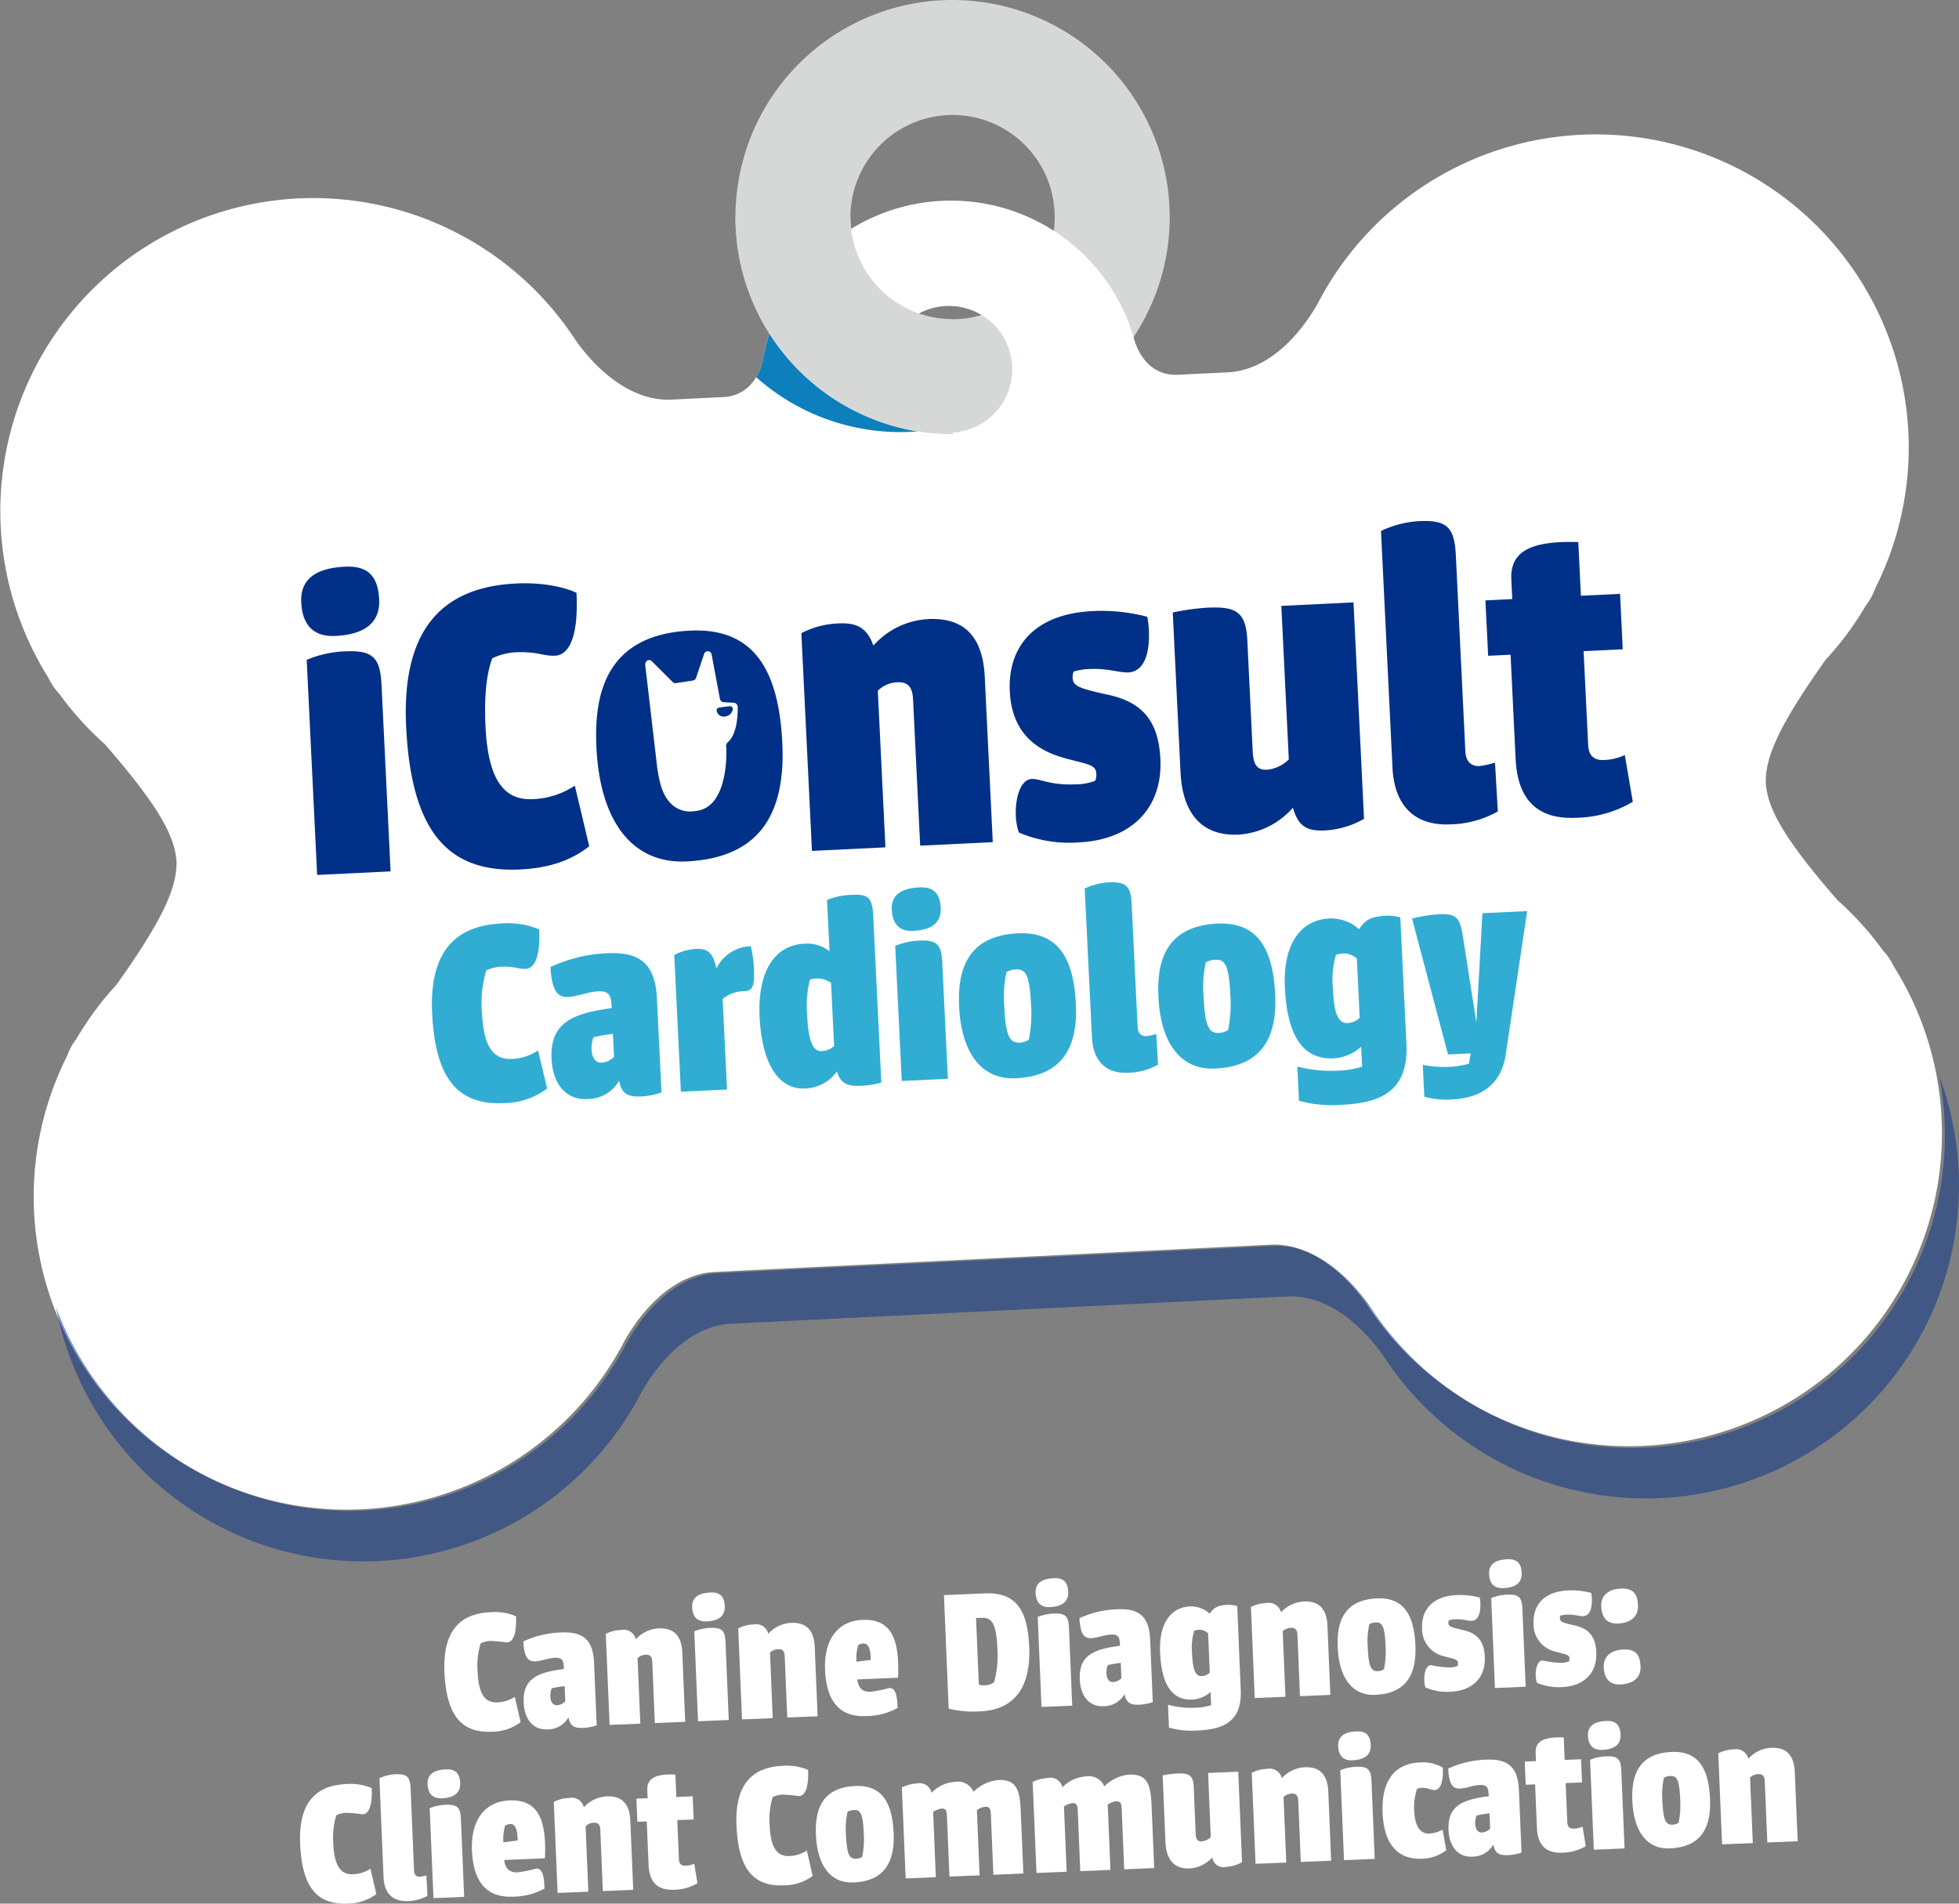 <svg xmlns="http://www.w3.org/2000/svg" id="prefix__MasterLogo-light" width="100%" height="100%" viewBox="0 0 313 304.179">
    <rect x="0" y="0" width="313" height="304.179" fill="#808080" stroke="none"/>
    <defs>
        <style>
            .prefix__cls-1{fill:#d6d8d8}.prefix__cls-2{fill:#fff}.prefix__cls-4{fill:#003087}.prefix__cls-5{fill:#31add3}
        </style>
    </defs>
    <path id="prefix__Ring" d="M513.839 123.643a34.693 34.693 0 1 0 34.693 34.693 34.733 34.733 0 0 0-34.693-34.693zm0 51.012a16.319 16.319 0 1 1 16.319-16.319 16.337 16.337 0 0 1-16.319 16.319z" class="prefix__cls-1" transform="translate(-361.64 -123.643)"/>
    <path id="prefix__Tag" d="M566.474 293.084a50.254 50.254 0 0 0-7.268-8.038c-8.641-9.928-11.138-14.636-11.451-18.683-.084-4.059 1.939-8.988 9.567-19.715a50.212 50.212 0 0 0 6.446-8.711 9.686 9.686 0 0 0 1.464-2.688 50.013 50.013 0 0 0-88.663-46.284c-.123.227-.242.456-.361.685-1.352 2.448-6.473 10.675-14.427 11.066l-7.906.388c-4.846.238-6.553-4.062-6.985-5.49q-.041-.148-.084-.295c-.026-.1-.039-.161-.039-.161h-.007a30.42 30.42 0 0 0-59.089 2.9h-.025s-.686 6.328-6.491 6.613l-8.194.4c-7.954.39-13.855-7.3-15.441-9.6-.141-.216-.282-.433-.426-.646a50.013 50.013 0 0 0-83.7 54.743 9.677 9.677 0 0 0 1.72 2.533 50.225 50.225 0 0 0 7.268 8.038c8.641 9.928 11.138 14.636 11.451 18.683.085 4.059-1.939 8.989-9.566 19.715a50.28 50.28 0 0 0-6.446 8.711 9.68 9.68 0 0 0-1.463 2.689 50.013 50.013 0 0 0 88.662 46.283c.123-.227.242-.456.361-.685 1.352-2.449 6.473-10.676 14.427-11.066l44.4-2.179h.017l44.4-2.179c7.953-.391 13.855 7.3 15.44 9.6.141.216.282.433.427.647a50.013 50.013 0 0 0 83.7-54.743 9.686 9.686 0 0 0-1.718-2.531zm-148.736-82.735a10.127 10.127 0 1 1 9.618-10.611 10.127 10.127 0 0 1-9.618 10.611z" class="prefix__cls-2" transform="translate(-265.629 -141.222)"/>
    <path id="prefix__RingShadow" d="M487.281 220.5a30.028 30.028 0 0 0-.894 3.536h-.025a9.462 9.462 0 0 1-1.2 3.43 34.642 34.642 0 0 0 25.787 8.664 34.759 34.759 0 0 1-23.668-15.63z" transform="translate(-364.344 -167.197)" style="fill:#0d7fbc"/>
    <g id="prefix__iConsult" transform="translate(48.122 83.246)">
        <path id="prefix__Path_20130" d="M360.059 288.168c3.658-.178 5.288 1.5 5.469 5.23.157 3.234-1.7 5.579-6.974 5.835-3.867.188-5.319-2.134-5.476-5.367s1.71-5.442 6.981-5.698zm-4.44 49.257l-1.67-34.377a17.712 17.712 0 0 1 6.064-1.351c4.639-.225 5.689 1.067 5.9 5.491l1.441 29.666z" class="prefix__cls-4" data-name="Path 20130" transform="translate(-353.069 -280.864)"/>
        <path id="prefix__Path_20131" d="M401.053 293.034c5.343-.26 8.858 1.05 9.657 1.5.365 7.521-1.422 9.937-3.388 10.033s-2.783-.714-6.509-.533a10.013 10.013 0 0 0-3.549.947c-1.064 2.731-1.289 6.827-1.091 10.908.444 9.135 3.322 11.812 7.612 11.6a13.024 13.024 0 0 0 6.66-2.153l2.3 9.682c-2.851 2.255-6.383 3.483-11.022 3.708-11.67.567-17.424-6.2-18.229-22.792-.779-16.019 6.171-22.347 17.559-22.9z" class="prefix__cls-4" data-name="Path 20131" transform="translate(-366.723 -283.043)"/>
        <path id="prefix__Path_20132" d="M468.445 324.679c.574 11.814-4.038 18.377-15.286 18.923-8.717.424-13.842-6.447-14.412-18.187-.406-8.362 1.379-18.03 14.947-18.689 10.052-.488 14.174 6.074 14.751 17.953zm-7.128-5.722a.683.683 0 0 0-.6-.706l-1.657-.088a.662.662 0 0 1-.591-.569l-1.314-7.043a.621.621 0 0 0-1.21-.094l-1.267 3.784a.654.654 0 0 1-.509.457l-2.737.414a.584.584 0 0 1-.5-.173l-3.339-3.329c-.43-.429-1.1-.042-1.051.6l1.891 16.188h-.006a25.618 25.618 0 0 0 .557 2.883c1.462 5.238 5.482 4.276 5.482 4.276 5.613-.4 5.028-10.172 5.028-10.172a.788.788 0 0 1 .23-.815c1.485-1.301 1.615-4.27 1.593-5.614zm-1.917 1.463a1.136 1.136 0 0 1-1.414-.769.459.459 0 0 1 .36-.631l1.676-.224a.458.458 0 0 1 .5.561 1.374 1.374 0 0 1-1.122 1.063z" class="prefix__cls-4" data-name="Path 20132" transform="translate(-391.573 -289.203)"/>
        <path id="prefix__Path_20133" d="M498.281 305.626a13.949 13.949 0 0 1 5.914-1.555c2.882-.14 4.54.623 5.6 3.532a12.632 12.632 0 0 1 8.742-4.228c5.835-.283 8.737 2.886 9.045 9.21l1.283 26.432-11.6.564-1.137-23.41c-.085-1.757-.7-2.783-2.454-2.7a4.648 4.648 0 0 0-3.176 1.353l1.216 25.024-11.739.57z" class="prefix__cls-4" data-name="Path 20133" transform="translate(-418.366 -287.699)"/>
        <path id="prefix__Path_20134" d="M571.968 301.045a28.442 28.442 0 0 1 8.78.91 14.241 14.241 0 0 1 .259 2.386c.13 4.147-1.1 6.393-3.279 6.5-1.477.072-3.274-.685-6.157-.544a9.7 9.7 0 0 0-2.588.407 2.559 2.559 0 0 0-.161 1.063c.062 1.265 1.138 1.637 5.268 2.561 6.047 1.187 8.461 4.454 8.748 10.355.382 7.876-4.657 12.911-13.022 13.318a20.541 20.541 0 0 1-9.589-1.577 9.61 9.61 0 0 1-.492-2.868c-.065-2.813.786-5.6 2.544-5.688 1.4-.068 2.94 1.056 7.087.855a8.441 8.441 0 0 0 3.073-.574 2.6 2.6 0 0 0 .154-1.206c-.072-1.477-1.763-1.463-5.336-2.489-5.644-1.625-8.221-5.31-8.477-10.581-.357-7.311 4.12-12.388 13.188-12.828z" class="prefix__cls-4" data-name="Path 20134" transform="translate(-445.561 -286.644)"/>
        <path id="prefix__Path_20135" d="M636.666 333.125a13.955 13.955 0 0 1-6.252 1.853c-2.953.144-4.263-.711-5.107-3.631a12.61 12.61 0 0 1-8.669 4.3c-5.7.276-8.961-3.162-9.291-9.979l-1.239-25.516a37.448 37.448 0 0 1 5.388-.756c4.427-.215 6.29.4 6.519 5.111l.867 17.852c.109 2.249.779 2.991 2.325 2.916a5.659 5.659 0 0 0 3.442-1.647l-1.194-24.528 11.531-.56z" class="prefix__cls-4" data-name="Path 20135" transform="translate(-466.851 -285.532)"/>
        <path id="prefix__Path_20136" d="M668.4 314.315l-1.833-37.815a16.426 16.426 0 0 1 6.054-1.568c4.427-.215 5.682.923 5.9 5.422l1.523 31.354c.081 1.683.964 2.42 2.3 2.355a15.005 15.005 0 0 0 2.437-.543l.451 7.8a16.1 16.1 0 0 1-7.582 2.06c-5.411.261-8.936-2.672-9.25-9.065z" class="prefix__cls-4" data-name="Path 20136" transform="translate(-494.038 -274.906)"/>
        <path id="prefix__Path_20137" d="M696.882 290.33l4.287-.209-.15-3.091c-.212-4.361 2.8-6.269 10.7-6.016l.417 8.574 6.256-.3.43 8.855-6.256.3.728 14.973c.089 1.832 1.036 2.491 2.513 2.42a8.262 8.262 0 0 0 3.343-.8l1.278 7.476a18.3 18.3 0 0 1-9.035 2.556c-5.976.291-9.36-2.649-9.688-9.4l-.805-16.658-3.583.174z" class="prefix__cls-4" data-name="Path 20137" transform="translate(-507.669 -277.643)"/>
    </g>
    <g id="prefix__Cardiology" transform="translate(69.009 140.976)">
        <path id="prefix__Path_20138" d="M402.087 391.76a12.83 12.83 0 0 1 6.065.945c.229 4.723-.893 6.24-2.128 6.3s-1.748-.449-4.088-.335a6.285 6.285 0 0 0-2.228.594 18.139 18.139 0 0 0-.685 6.85c.279 5.737 2.086 7.419 4.78 7.288a8.177 8.177 0 0 0 4.182-1.353l1.445 6.08a11.591 11.591 0 0 1-6.922 2.328c-7.329.356-10.942-3.893-11.448-14.313-.489-10.064 3.876-14.037 11.027-14.384z" class="prefix__cls-5" data-name="Path 20138" transform="translate(-391.022 -385.172)"/>
        <path id="prefix__Path_20139" d="M439.885 423.277c-2.031.1-3.119-.425-3.486-2.529a5.78 5.78 0 0 1-5.123 2.948c-3.31.161-5.468-2.347-5.665-6.409-.275-5.65 3.141-7.275 9.606-8.119-.095-1.944-.268-2.775-2.166-2.683-1.589.077-3.323.824-4.779.9-1.9.092-2.632-1.332-2.844-4.773a23.326 23.326 0 0 1 9.1-2.211c5.12-.249 7.643 1.575 7.919 7.268l.727 14.968a11.34 11.34 0 0 1-3.289.64zm-6.281-5.4a2.955 2.955 0 0 0 1.99-.939l-.178-3.663a24.261 24.261 0 0 0-3.115.548 5.165 5.165 0 0 0-.3 2.007c.064 1.32.676 2.09 1.599 2.045z" class="prefix__cls-5" data-name="Path 20139" transform="translate(-406.493 -389.055)"/>
        <path id="prefix__Path_20140" d="M461.379 399.781a8.393 8.393 0 0 1 3.536-.967c2.119-.1 2.7.975 3.205 3.119a6.263 6.263 0 0 1 5.492-3.542 19.678 19.678 0 0 1 .521 4.356c0 1.812-.176 2.75-1.456 2.812a5.711 5.711 0 0 0-3.568 1.237l.7 14.478-7.372.358z" class="prefix__cls-5" data-name="Path 20140" transform="translate(-422.659 -388.163)"/>
        <path id="prefix__Path_20141" d="M493.3 391.245a5.76 5.76 0 0 1 4 1.222l-.4-8.213a11.634 11.634 0 0 1 3.9-.809c2.648-.129 3.335.328 3.484 3.416l1.291 26.577a13.525 13.525 0 0 1-3.514.523c-1.9.05-3.027-.386-3.563-2.305a6.462 6.462 0 0 1-5.088 2.726c-4.416.215-6.934-4.264-7.282-11.417-.34-6.888 2.135-11.475 7.172-11.72zm2.78 17.167a3.258 3.258 0 0 0 1.953-.8l-.491-10.108a3.8 3.8 0 0 0-3.387-.5 17.811 17.811 0 0 0-.434 5.638c.215 4.5 1.031 5.834 2.356 5.77z" class="prefix__cls-5" data-name="Path 20141" transform="translate(-433.772 -381.433)"/>
        <path id="prefix__Path_20142" d="M528.913 381.292c2.3-.112 3.321.945 3.435 3.285.1 2.031-1.069 3.5-4.38 3.664-2.428.118-3.34-1.34-3.439-3.371s1.071-3.417 4.384-3.578zm-2.789 30.933l-1.049-21.588a11.117 11.117 0 0 1 3.809-.848c2.913-.141 3.572.669 3.707 3.448l.9 18.63z" class="prefix__cls-5" data-name="Path 20142" transform="translate(-451.053 -380.471)"/>
        <path id="prefix__Path_20143" d="M562.711 405.886c.36 7.416-2.538 11.541-9.6 11.885-5.474.266-8.692-4.049-9.05-11.422-.255-5.251.866-11.323 9.387-11.736 6.309-.308 8.9 3.814 9.263 11.273zm-8.993 6.191a2.816 2.816 0 0 0 1.482-.472 21.046 21.046 0 0 0 .352-5.5c-.223-4.59-.724-5.8-2.4-5.723a3.155 3.155 0 0 0-1.526.431 18.47 18.47 0 0 0-.353 5.5c.22 4.587.813 5.843 2.444 5.763z" class="prefix__cls-5" data-name="Path 20143" transform="translate(-459.823 -386.456)"/>
        <path id="prefix__Path_20144" d="M581.7 404.555l-1.154-23.749a10.328 10.328 0 0 1 3.8-.985c2.782-.135 3.568.58 3.7 3.4l.956 19.69c.051 1.057.605 1.52 1.443 1.479a9.426 9.426 0 0 0 1.533-.341l.283 4.9a10.115 10.115 0 0 1-4.761 1.294c-3.389.168-5.6-1.674-5.8-5.688z" class="prefix__cls-5" data-name="Path 20144" transform="translate(-476.246 -379.806)"/>
        <path id="prefix__Path_20145" d="M620.573 403.075c.36 7.415-2.536 11.541-9.6 11.884-5.474.266-8.693-4.049-9.05-11.421-.255-5.252.866-11.323 9.387-11.737 6.312-.307 8.901 3.815 9.263 11.274zm-8.991 6.191a2.827 2.827 0 0 0 1.483-.472 21.191 21.191 0 0 0 .351-5.5c-.223-4.59-.724-5.8-2.4-5.724a3.171 3.171 0 0 0-1.527.431 18.5 18.5 0 0 0-.352 5.5c.221 4.59.813 5.844 2.446 5.765z" class="prefix__cls-5" data-name="Path 20145" transform="translate(-485.843 -385.192)"/>
        <path id="prefix__Path_20146" d="M640.89 419.077l-.266-5.475a20.9 20.9 0 0 0 6.4.662 14.524 14.524 0 0 0 3.95-.635l-.155-3.178a7.191 7.191 0 0 1-4.38 1.849c-4.766.232-7.419-3.354-7.8-11.3-.354-7.282 2.748-10.841 7.118-11.053a6.7 6.7 0 0 1 4.731 1.716c.866-1.278 1.626-2.025 4.32-2.156a6.508 6.508 0 0 1 2.269.29l.98 20.172c.362 7.462-3.966 9.441-10.235 9.746a19.84 19.84 0 0 1-6.932-.638zm7.8-12.417a3.033 3.033 0 0 0 1.906-.845l-.459-9.447a3.06 3.06 0 0 0-2.295-.818 3.588 3.588 0 0 0-1.052.227 13.949 13.949 0 0 0-.5 5.116c.181 3.753.638 5.853 2.403 5.767z" class="prefix__cls-5" data-name="Path 20146" transform="translate(-502.354 -384.164)"/>
        <path id="prefix__Path_20147" d="M677.537 417.814l-.247-5.079a18.02 18.02 0 0 0 4.088.335 14.561 14.561 0 0 0 3.293-.517l.275-1.649-3.621.176-5.744-21.714a24.564 24.564 0 0 1 4.214-.691c2.649-.129 3.425.367 3.882 3.4l2.178 13.877.967-17.439 7.152-.347-3.407 22.777c-.59 4.234-3.152 7.056-8.626 7.322a12.556 12.556 0 0 1-4.404-.451z" class="prefix__cls-5" data-name="Path 20147" transform="translate(-518.978 -383.564)"/>
    </g>
    <g id="prefix__Strapline" transform="translate(47.937 249.145)">
        <path id="prefix__Path_20148" d="M402.052 591.722a8.543 8.543 0 0 1 4.032.656c.131 3.145-.622 4.147-1.445 4.182a25.036 25.036 0 0 0-2.719-.239 4.133 4.133 0 0 0-1.485.386 12.046 12.046 0 0 0-.488 4.554c.16 3.822 1.355 4.949 3.147 4.874a5.438 5.438 0 0 0 2.79-.882l.935 4.054a7.728 7.728 0 0 1-4.618 1.517c-4.878.2-7.264-2.641-7.554-9.577-.28-6.702 2.644-9.327 7.405-9.525z" class="prefix__cls-2" data-name="Path 20148" transform="translate(-371.572 -583.261)"/>
        <path id="prefix__Path_20149" d="M427.094 612.861c-1.352.056-2.073-.3-2.309-1.7a3.841 3.841 0 0 1-3.423 1.939c-2.2.092-3.629-1.585-3.742-4.289-.157-3.762 2.125-4.829 6.431-5.362-.054-1.292-.166-1.847-1.429-1.795-1.058.044-2.216.534-3.185.575-1.264.053-1.745-.9-1.87-3.19a15.483 15.483 0 0 1 6.064-1.431c3.41-.142 5.08 1.084 5.239 4.875l.416 9.963a7.556 7.556 0 0 1-2.192.415zm-4.155-3.625a1.969 1.969 0 0 0 1.329-.614l-.1-2.44a16.316 16.316 0 0 0-2.076.352 3.426 3.426 0 0 0-.209 1.333c.034.883.438 1.395 1.056 1.369z" class="prefix__cls-2" data-name="Path 20149" transform="translate(-381.887 -585.907)"/>
        <path id="prefix__Path_20150" d="M441.5 597.314a5.844 5.844 0 0 1 2.476-.633 2 2 0 0 1 2.33 1.492 5.284 5.284 0 0 1 3.667-1.743c2.439-.1 3.643 1.232 3.753 3.878l.461 11.051-4.85.2-.408-9.787c-.031-.735-.285-1.166-1.019-1.135a1.95 1.95 0 0 0-1.331.556l.437 10.464-4.908.2z" class="prefix__cls-2" data-name="Path 20150" transform="translate(-392.647 -585.381)"/>
        <path id="prefix__Path_20151" d="M469.519 586.015c1.528-.063 2.205.644 2.27 2.2.057 1.352-.727 2.327-2.932 2.419-1.616.068-2.216-.909-2.273-2.261s.73-2.266 2.935-2.358zm-2 20.576l-.6-14.372a7.363 7.363 0 0 1 2.539-.548c1.94-.081 2.375.46 2.452 2.312l.518 12.4z" class="prefix__cls-2" data-name="Path 20151" transform="translate(-403.927 -580.698)"/>
        <path id="prefix__Path_20152" d="M479.95 595.709a5.843 5.843 0 0 1 2.476-.633 2 2 0 0 1 2.33 1.493 5.285 5.285 0 0 1 3.667-1.743c2.439-.1 3.643 1.232 3.753 3.878l.461 11.051-4.85.2-.408-9.787c-.03-.735-.284-1.166-1.019-1.135a1.947 1.947 0 0 0-1.331.556l.436 10.464-4.908.2z" class="prefix__cls-2" data-name="Path 20152" transform="translate(-409.938 -584.659)"/>
        <path id="prefix__Path_20153" d="M511.156 593.96c4.055-.169 5.487 2.391 5.67 6.77a24.6 24.6 0 0 1-.014 2.474l-6.5.271c.144 1.348.82 2.026 2.113 1.972a20.075 20.075 0 0 0 2.978-.595c.882-.037 1.269.772 1.34 3.183a10.508 10.508 0 0 1-5.069 1.3c-4.585.192-6.333-2.886-6.521-7.412-.182-4.467 1.771-7.787 6.003-7.963zm.1 3.764a1.956 1.956 0 0 0-.813.27 7.938 7.938 0 0 0-.272 2.661l2.284-.3c-.003-1.445-.26-2.67-1.201-2.631z" class="prefix__cls-2" data-name="Path 20153" transform="translate(-421.268 -584.269)"/>
        <path id="prefix__Path_20154" d="M539.681 586.544l6.525-.272c5.173-.216 6.862 2.864 7.1 8.654.213 5.086-1.44 9.924-7.848 10.191a16.167 16.167 0 0 1-5.023-.438zm5.573 14.312a3.125 3.125 0 0 0 1.035.1 2.8 2.8 0 0 0 1.393-.471 15.9 15.9 0 0 0 .546-5.263c-.165-3.968-.773-5.12-2.536-5.047l-.882.037z" class="prefix__cls-2" data-name="Path 20154" transform="translate(-436.797 -580.81)"/>
        <path id="prefix__Path_20155" d="M569.23 581.855c1.528-.064 2.205.644 2.27 2.2.057 1.352-.727 2.327-2.932 2.419-1.616.068-2.216-.909-2.273-2.261s.73-2.266 2.935-2.358zm-2 20.575l-.6-14.372a7.376 7.376 0 0 1 2.539-.548c1.94-.081 2.375.46 2.452 2.312l.518 12.4z" class="prefix__cls-2" data-name="Path 20155" transform="translate(-448.763 -578.827)"/>
        <path id="prefix__Path_20156" d="M588.543 606.124c-1.352.056-2.073-.3-2.309-1.7a3.843 3.843 0 0 1-3.423 1.939c-2.2.092-3.629-1.585-3.742-4.289-.157-3.762 2.125-4.829 6.43-5.362-.054-1.292-.165-1.847-1.429-1.795-1.058.044-2.215.534-3.185.575-1.264.053-1.745-.9-1.87-3.19a15.49 15.49 0 0 1 6.065-1.431c3.409-.143 5.08 1.084 5.237 4.875l.416 9.963a7.552 7.552 0 0 1-2.19.415zm-4.156-3.625a1.967 1.967 0 0 0 1.329-.614l-.1-2.44a16.308 16.308 0 0 0-2.075.352 3.424 3.424 0 0 0-.21 1.333c.035.883.44 1.395 1.057 1.37z" class="prefix__cls-2" data-name="Path 20156" transform="translate(-454.484 -582.878)"/>
        <path id="prefix__Path_20157" d="M603.837 609.211l-.152-3.645a13.873 13.873 0 0 0 4.26.47 9.646 9.646 0 0 0 2.633-.4l-.088-2.116a4.78 4.78 0 0 1-2.923 1.212c-3.175.132-4.923-2.268-5.145-7.559-.2-4.85 1.878-7.2 4.788-7.324a4.459 4.459 0 0 1 3.14 1.164c.583-.85 1.092-1.341 2.885-1.416a4.375 4.375 0 0 1 1.511.2l.56 13.432c.207 4.967-2.683 6.266-6.856 6.439a13.181 13.181 0 0 1-4.613-.457zm5.251-8.227a2.023 2.023 0 0 0 1.272-.554l-.263-6.29a2.043 2.043 0 0 0-1.525-.555 2.336 2.336 0 0 0-.7.147 9.285 9.285 0 0 0-.359 3.4c.106 2.499.4 3.901 1.575 3.852z" class="prefix__cls-2" data-name="Path 20157" transform="translate(-465.003 -582.307)"/>
        <path id="prefix__Path_20158" d="M628.8 589.5a5.836 5.836 0 0 1 2.476-.633 2 2 0 0 1 2.33 1.493 5.287 5.287 0 0 1 3.667-1.743c2.439-.1 3.643 1.232 3.753 3.878l.461 11.051-4.85.2-.408-9.787c-.03-.735-.284-1.166-1.019-1.135a1.947 1.947 0 0 0-1.331.556l.436 10.464-4.909.2z" class="prefix__cls-2" data-name="Path 20158" transform="translate(-476.869 -581.866)"/>
        <path id="prefix__Path_20159" d="M666.4 595.273c.206 4.938-1.741 7.668-6.443 7.864-3.644.152-5.767-2.732-5.972-7.641-.146-3.5.627-7.535 6.3-7.771 4.204-.175 5.909 2.581 6.115 7.548zm-6.012 4.078a1.887 1.887 0 0 0 .988-.306 14.04 14.04 0 0 0 .259-3.661c-.128-3.057-.456-3.868-1.573-3.821a2.117 2.117 0 0 0-1.019.277 12.353 12.353 0 0 0-.259 3.662c.129 3.057.516 3.898 1.605 3.849z" class="prefix__cls-2" data-name="Path 20159" transform="translate(-488.189 -581.465)"/>
        <path id="prefix__Path_20160" d="M684.034 586.758a11.877 11.877 0 0 1 3.668.407 6.076 6.076 0 0 1 .1 1c.042 1.736-.478 2.67-1.389 2.708-.617.026-1.366-.3-2.572-.246a4.11 4.11 0 0 0-1.083.163 1.074 1.074 0 0 0-.07.445c.023.529.471.687 2.195 1.086 2.524.513 3.523 1.884 3.627 4.354.137 3.291-1.984 5.382-5.481 5.528a8.563 8.563 0 0 1-4-.687 3.989 3.989 0 0 1-.2-1.2c-.02-1.177.344-2.341 1.079-2.371a14.27 14.27 0 0 0 2.96.377 3.563 3.563 0 0 0 1.286-.23 1.084 1.084 0 0 0 .067-.5c-.026-.617-.732-.617-2.223-1.056a4.455 4.455 0 0 1-3.512-4.447c-.128-3.062 1.756-5.172 5.548-5.331z" class="prefix__cls-2" data-name="Path 20160" transform="translate(-499.209 -581.029)"/>
        <path id="prefix__Path_20161" d="M700.879 576.361c1.528-.064 2.205.644 2.27 2.2.057 1.352-.727 2.327-2.932 2.419-1.616.067-2.216-.909-2.273-2.261s.73-2.266 2.935-2.358zm-2 20.575l-.6-14.371a7.362 7.362 0 0 1 2.539-.548c1.94-.081 2.375.46 2.452 2.312l.518 12.4z" class="prefix__cls-2" data-name="Path 20161" transform="translate(-507.961 -576.357)"/>
        <path id="prefix__Path_20162" d="M716.4 585.408a11.868 11.868 0 0 1 3.669.407 6.07 6.07 0 0 1 .1 1c.042 1.736-.478 2.67-1.389 2.708-.618.026-1.367-.3-2.572-.247a4.1 4.1 0 0 0-1.083.163 1.074 1.074 0 0 0-.07.445c.022.529.47.687 2.195 1.086 2.524.513 3.523 1.884 3.627 4.353.137 3.292-1.984 5.382-5.481 5.528a8.563 8.563 0 0 1-4-.687 3.987 3.987 0 0 1-.2-1.2c-.02-1.177.344-2.341 1.079-2.371a14.185 14.185 0 0 0 2.96.377 3.537 3.537 0 0 0 1.286-.23 1.081 1.081 0 0 0 .067-.5c-.026-.617-.732-.618-2.223-1.056a4.455 4.455 0 0 1-3.512-4.446c-.131-3.061 1.754-5.172 5.547-5.33z" class="prefix__cls-2" data-name="Path 20162" transform="translate(-513.763 -580.422)"/>
        <path id="prefix__Path_20163" d="M730.488 587.693c-.059-1.41.829-2.714 3.151-2.811 1.94-.081 2.654.8 2.732 2.683.07 1.675-1.031 2.811-3.235 2.9-1.822.08-2.578-1.096-2.648-2.772zm.406 9.728c-.059-1.41.829-2.713 3.151-2.81 1.939-.081 2.655.831 2.734 2.712.07 1.675-1.032 2.78-3.237 2.873-1.823.076-2.577-1.069-2.648-2.774z" class="prefix__cls-2" data-name="Path 20163" transform="translate(-522.594 -580.188)"/>
        <path id="prefix__Path_20164" d="M360.157 641.621a8.522 8.522 0 0 1 4.031.656c.132 3.145-.621 4.147-1.445 4.181a25.069 25.069 0 0 0-2.719-.239 4.128 4.128 0 0 0-1.485.386 12.054 12.054 0 0 0-.487 4.553c.16 3.822 1.355 4.95 3.148 4.875a5.444 5.444 0 0 0 2.79-.882l.934 4.053a7.73 7.73 0 0 1-4.618 1.517c-4.879.2-7.264-2.641-7.554-9.577-.28-6.699 2.648-9.324 7.405-9.523z" class="prefix__cls-2" data-name="Path 20164" transform="translate(-352.734 -605.699)"/>
        <path id="prefix__Path_20165" d="M376.442 655.233l-.66-15.813a6.906 6.906 0 0 1 2.535-.635c1.851-.078 2.372.4 2.451 2.282l.547 13.108c.03.706.4 1.014.954.991a6.3 6.3 0 0 0 1.021-.219l.165 3.261a6.722 6.722 0 0 1-3.174.839c-2.263.095-3.727-1.139-3.839-3.814z" class="prefix__cls-2" data-name="Path 20165" transform="translate(-363.098 -604.425)"/>
        <path id="prefix__Path_20166" d="M392.7 637.372c1.528-.064 2.206.644 2.271 2.2.056 1.352-.728 2.327-2.932 2.419-1.617.068-2.217-.909-2.273-2.261s.725-2.266 2.934-2.358zm-2 20.576l-.6-14.372a7.36 7.36 0 0 1 2.538-.548c1.94-.081 2.375.46 2.452 2.312l.517 12.4z" class="prefix__cls-2" data-name="Path 20166" transform="translate(-369.382 -603.791)"/>
        <path id="prefix__Path_20167" d="M408.644 646.388c4.056-.169 5.488 2.392 5.671 6.771a24.6 24.6 0 0 1-.015 2.474l-6.5.271c.145 1.348.82 2.026 2.114 1.972a20.055 20.055 0 0 0 2.978-.595c.882-.037 1.269.771 1.34 3.183a10.51 10.51 0 0 1-5.069 1.3c-4.585.192-6.333-2.886-6.521-7.412-.183-4.468 1.77-7.788 6.002-7.964zm.1 3.765a1.956 1.956 0 0 0-.813.27 7.969 7.969 0 0 0-.272 2.661l2.284-.3c-.003-1.445-.26-2.671-1.201-2.632z" class="prefix__cls-2" data-name="Path 20167" transform="translate(-375.172 -607.844)"/>
        <path id="prefix__Path_20168" d="M426.412 646.094a5.84 5.84 0 0 1 2.476-.633 2 2 0 0 1 2.33 1.493 5.284 5.284 0 0 1 3.667-1.743c2.439-.1 3.643 1.232 3.753 3.878l.461 11.051-4.85.2-.408-9.787c-.031-.735-.285-1.166-1.019-1.135a1.95 1.95 0 0 0-1.331.556l.437 10.464-4.908.2z" class="prefix__cls-2" data-name="Path 20168" transform="translate(-385.864 -607.315)"/>
        <path id="prefix__Path_20169" d="M450.394 642.716l1.793-.075-.054-1.293c-.076-1.822 1.187-2.611 4.489-2.484l.15 3.586 2.616-.109.155 3.7-2.616.11.261 6.261c.031.763.426 1.041 1.043 1.015a3.424 3.424 0 0 0 1.4-.323l.513 3.129a7.649 7.649 0 0 1-3.784 1.041c-2.5.1-3.9-1.132-4.022-3.954l-.291-6.966-1.5.062z" class="prefix__cls-2" data-name="Path 20169" transform="translate(-396.648 -604.458)"/>
        <path id="prefix__Path_20170" d="M486.838 636.335a8.545 8.545 0 0 1 4.032.656c.131 3.145-.622 4.147-1.445 4.182a25.068 25.068 0 0 0-2.719-.239 4.137 4.137 0 0 0-1.485.386 12.045 12.045 0 0 0-.488 4.554c.16 3.822 1.355 4.949 3.148 4.874a5.439 5.439 0 0 0 2.79-.882l.934 4.054a7.73 7.73 0 0 1-4.618 1.517c-4.878.2-7.264-2.641-7.554-9.577-.28-6.702 2.644-9.327 7.405-9.525z" class="prefix__cls-2" data-name="Path 20170" transform="translate(-409.697 -603.322)"/>
        <path id="prefix__Path_20171" d="M514.913 649.746c.206 4.938-1.741 7.668-6.443 7.865-3.645.152-5.767-2.732-5.972-7.641-.146-3.5.628-7.535 6.3-7.771 4.202-.176 5.908 2.58 6.115 7.547zm-6.012 4.078a1.892 1.892 0 0 0 .988-.305 14.049 14.049 0 0 0 .259-3.662c-.128-3.057-.456-3.867-1.573-3.821a2.122 2.122 0 0 0-1.019.277 12.358 12.358 0 0 0-.259 3.662c.128 3.056.516 3.895 1.603 3.849z" class="prefix__cls-2" data-name="Path 20171" transform="translate(-420.07 -605.96)"/>
        <path id="prefix__Path_20172" d="M527.458 641.641a6.64 6.64 0 0 1 2.418-.631 1.951 1.951 0 0 1 2.324 1.49 5.741 5.741 0 0 1 3.784-1.748 2.7 2.7 0 0 1 2.922 1.586 6.53 6.53 0 0 1 3.955-1.873c2.851-.119 3.449 1.506 3.588 4.826l.422 10.111-4.791.2-.4-9.641c-.037-.881-.17-1.259-.934-1.227a3.05 3.05 0 0 0-1.3.526l.436 10.434-4.82.2-.4-9.64c-.037-.881-.141-1.26-.876-1.229a3.474 3.474 0 0 0-1.332.527l.435 10.434-4.82.2z" class="prefix__cls-2" data-name="Path 20172" transform="translate(-431.301 -605.182)"/>
        <path id="prefix__Path_20173" d="M565.432 640.056a6.637 6.637 0 0 1 2.418-.631 1.952 1.952 0 0 1 2.329 1.493 5.738 5.738 0 0 1 3.784-1.748 2.7 2.7 0 0 1 2.922 1.586 6.529 6.529 0 0 1 3.956-1.873c2.851-.119 3.448 1.506 3.587 4.827l.422 10.11-4.791.2-.4-9.64c-.037-.882-.171-1.259-.934-1.227a3.036 3.036 0 0 0-1.3.526l.435 10.434-4.82.2-.4-9.641c-.037-.881-.141-1.26-.876-1.229a3.48 3.48 0 0 0-1.332.527l.435 10.434-4.82.2z" class="prefix__cls-2" data-name="Path 20173" transform="translate(-448.376 -604.47)"/>
        <path id="prefix__Path_20174" d="M615.858 652.508a5.829 5.829 0 0 1-2.619.757 1.763 1.763 0 0 1-2.125-1.53 5.28 5.28 0 0 1-3.635 1.77c-2.381.1-3.737-1.345-3.856-4.2l-.445-10.669a15.764 15.764 0 0 1 2.255-.3c1.852-.078 2.628.184 2.71 2.154l.312 7.466c.039.941.317 1.253.964 1.226a2.375 2.375 0 0 0 1.444-.679l-.428-10.258 4.82-.2z" class="prefix__cls-2" data-name="Path 20174" transform="translate(-465.349 -604.097)"/>
        <path id="prefix__Path_20175" d="M629.041 637.639a5.831 5.831 0 0 1 2.476-.633 2 2 0 0 1 2.33 1.492 5.286 5.286 0 0 1 3.666-1.743c2.44-.1 3.643 1.232 3.754 3.878l.461 11.051-4.85.2-.408-9.787c-.031-.735-.284-1.166-1.019-1.135a1.949 1.949 0 0 0-1.331.556l.437 10.464-4.909.2z" class="prefix__cls-2" data-name="Path 20175" transform="translate(-476.979 -603.513)"/>
        <path id="prefix__Path_20176" d="M657.063 626.341c1.528-.064 2.205.644 2.27 2.2.057 1.352-.727 2.327-2.932 2.419-1.616.068-2.216-.909-2.273-2.261s.73-2.266 2.935-2.358zm-2 20.575l-.6-14.372A7.379 7.379 0 0 1 657 632c1.94-.081 2.375.46 2.452 2.312l.517 12.4z" class="prefix__cls-2" data-name="Path 20176" transform="translate(-488.259 -598.831)"/>
        <path id="prefix__Path_20177" d="M672.983 635.359a6.368 6.368 0 0 1 3.655.819c.094 2.234-.352 3.547-1.293 3.587-.558.024-1.194-.392-2.046-.357a2.539 2.539 0 0 0-.788.18 9.482 9.482 0 0 0-.445 3.463c.111 2.645 1.039 3.725 2.42 3.668a5.149 5.149 0 0 0 2.124-.619l.578 3.274a6.472 6.472 0 0 1-3.858 1.368c-3.586.15-6.088-1.954-6.312-7.333-.218-5.289 2.055-7.887 5.965-8.05z" class="prefix__cls-2" data-name="Path 20177" transform="translate(-494.049 -602.885)"/>
        <path id="prefix__Path_20178" d="M695.6 649.808c-1.353.057-2.074-.3-2.309-1.7a3.842 3.842 0 0 1-3.423 1.939c-2.2.092-3.629-1.586-3.742-4.289-.157-3.762 2.125-4.829 6.431-5.363-.054-1.293-.166-1.847-1.429-1.8-1.058.045-2.216.534-3.185.575-1.264.053-1.745-.9-1.871-3.19a15.489 15.489 0 0 1 6.065-1.431c3.409-.143 5.08 1.084 5.238 4.875l.416 9.963a7.519 7.519 0 0 1-2.191.421zm-4.156-3.625a1.966 1.966 0 0 0 1.328-.614l-.1-2.44a16.206 16.206 0 0 0-2.076.352 3.423 3.423 0 0 0-.209 1.333c.039.886.443 1.394 1.06 1.369z" class="prefix__cls-2" data-name="Path 20178" transform="translate(-502.625 -602.521)"/>
        <path id="prefix__Path_20179" d="M708.3 631.954l1.793-.075-.054-1.293c-.076-1.822 1.187-2.611 4.489-2.484l.15 3.587 2.616-.109.155 3.7-2.616.109.261 6.261c.032.763.427 1.041 1.043 1.015a3.423 3.423 0 0 0 1.4-.323l.513 3.129a7.649 7.649 0 0 1-3.784 1.041c-2.5.1-3.9-1.132-4.022-3.954l-.291-6.966-1.5.062z" class="prefix__cls-2" data-name="Path 20179" transform="translate(-512.618 -599.619)"/>
        <path id="prefix__Path_20180" d="M729.59 623.314c1.528-.064 2.205.644 2.27 2.2.057 1.352-.727 2.327-2.932 2.419-1.616.067-2.216-.909-2.273-2.261s.73-2.266 2.935-2.358zm-2 20.575l-.6-14.371a7.363 7.363 0 0 1 2.539-.548c1.94-.081 2.375.46 2.452 2.312l.518 12.4z" class="prefix__cls-2" data-name="Path 20180" transform="translate(-520.871 -597.47)"/>
        <path id="prefix__Path_20181" d="M751.937 639.855c.206 4.938-1.741 7.668-6.443 7.865-3.644.152-5.767-2.732-5.972-7.641-.146-3.5.628-7.535 6.3-7.771 4.203-.176 5.908 2.58 6.115 7.547zm-6.012 4.078a1.879 1.879 0 0 0 .988-.305 14.051 14.051 0 0 0 .259-3.661c-.128-3.057-.456-3.868-1.572-3.821a2.109 2.109 0 0 0-1.019.277 12.325 12.325 0 0 0-.26 3.662c.128 3.056.516 3.894 1.604 3.848z" class="prefix__cls-2" data-name="Path 20181" transform="translate(-526.651 -601.512)"/>
        <path id="prefix__Path_20182" d="M764.482 631.987a5.84 5.84 0 0 1 2.476-.633 2 2 0 0 1 2.33 1.493 5.284 5.284 0 0 1 3.666-1.744c2.44-.1 3.643 1.232 3.754 3.878l.461 11.051-4.85.2-.408-9.787c-.031-.735-.285-1.166-1.019-1.135a1.947 1.947 0 0 0-1.331.556l.439 10.465-4.909.2z" class="prefix__cls-2" data-name="Path 20182" transform="translate(-537.882 -600.972)"/>
    </g>
    <path id="prefix__TagShadow" d="M585.874 451.158a49.949 49.949 0 0 0-3.069-14.976 50.012 50.012 0 0 1-90.582 37.335c-.144-.214-.285-.43-.426-.647-1.586-2.3-7.487-9.991-15.441-9.6l-44.4 2.179h-.017l-44.4 2.179c-7.953.39-13.074 8.617-14.426 11.066-.119.229-.238.458-.361.685a50.021 50.021 0 0 1-90.872-6.328A50.014 50.014 0 0 0 375 487.446c.123-.227.242-.456.361-.685 1.352-2.449 6.473-10.676 14.427-11.066l44.4-2.179h.016l44.4-2.179c7.954-.391 13.855 7.3 15.441 9.6.141.216.282.433.427.646a50.012 50.012 0 0 0 91.4-30.425z" transform="translate(-272.935 -264.18)" style="opacity:.496;mix-blend-mode:multiply;isolation:isolate;fill:#003087"/>
    <path id="prefix__RingOverlap" d="M479.146 186.683a34.707 34.707 0 0 0 34.693 34.693V203a16.313 16.313 0 0 1-16.319-16.319z" class="prefix__cls-1" transform="translate(-361.64 -151.99)"/>
</svg>
